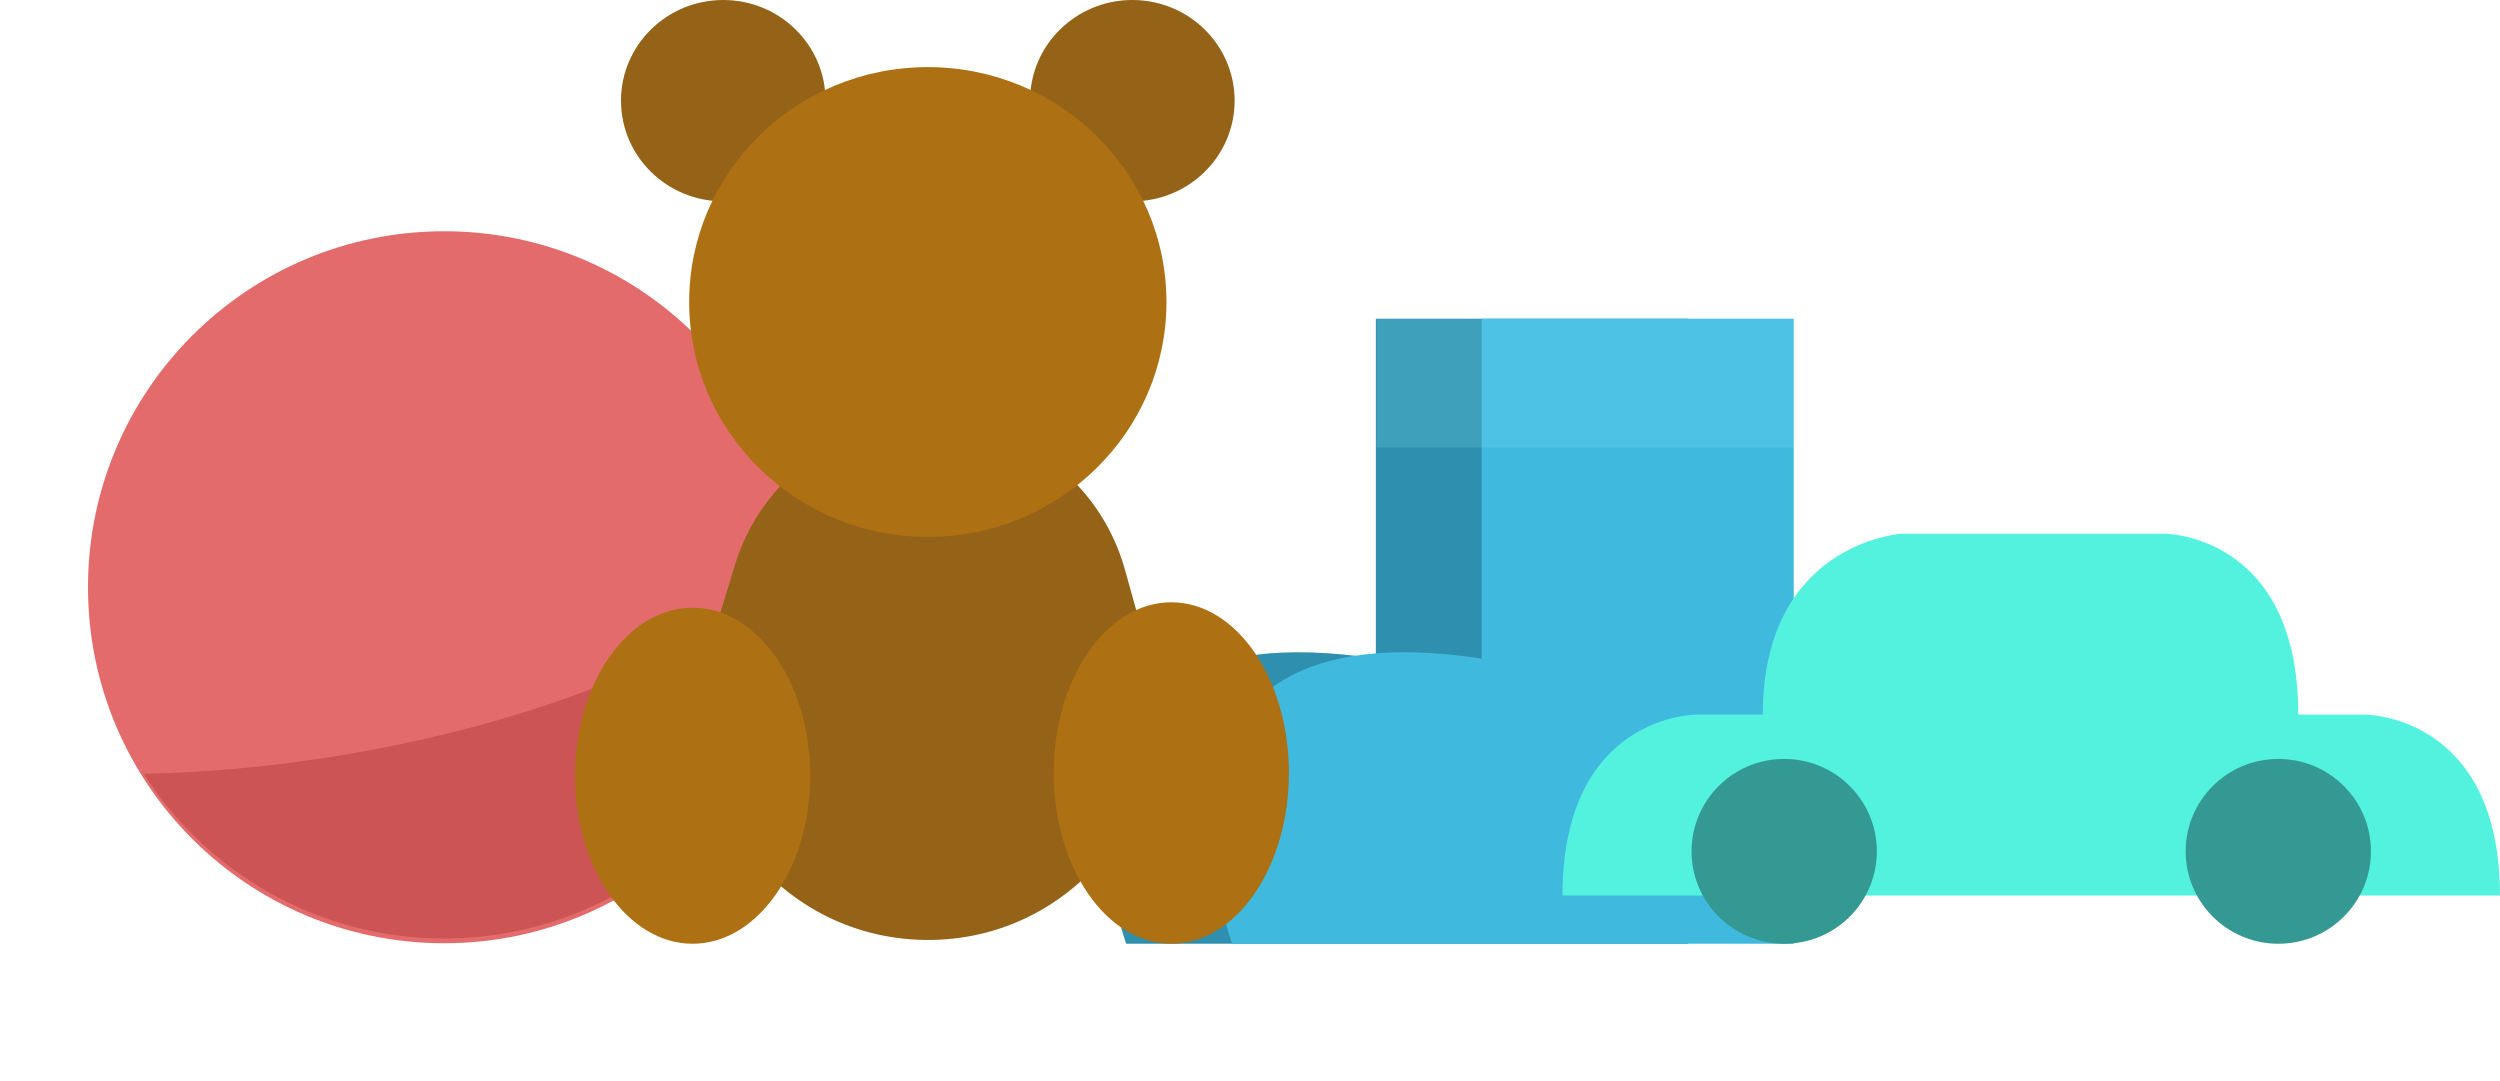 <svg width="400" height="173" viewBox="0 0 400 173" fill="none" xmlns="http://www.w3.org/2000/svg">
<ellipse cx="71.065" cy="93.96" rx="56.985" ry="56.959" fill="#E46B6B"/>
<path fill-rule="evenodd" clip-rule="evenodd" d="M71.065 150.153C102.537 150.153 128.05 124.651 128.05 93.193C128.05 92.301 128.03 91.414 127.989 90.532C106.508 111.451 59.641 123.185 22.997 123.799C33.116 139.645 50.863 150.153 71.065 150.153Z" fill="#CC5454"/>
<path d="M270.057 151H180.195C180.195 151 160.226 96.312 220.134 105.374V51H270.057L270.057 151Z" fill="#2E90AE"/>
<path d="M287 151H197.138C197.138 151 177.169 96.312 237.077 105.374V51H287L287 151Z" fill="#40B9DF"/>
<rect x="220.249" y="51" width="66.751" height="20.611" fill="#96ECFF" fill-opacity="0.17"/>
<path d="M183.611 104.124L179.976 91.1C176.098 77.207 163.523 67.538 149.099 67.358C134.675 67.177 121.855 76.528 117.619 90.32L113.649 103.249C106.507 126.503 123.706 150.087 148.027 150.391C172.348 150.695 190.15 127.55 183.611 104.124Z" fill="#956318"/>
<ellipse cx="115.722" cy="16.107" rx="16.364" ry="16.107" fill="#956318"/>
<ellipse cx="181.176" cy="16.107" rx="16.364" ry="16.107" fill="#956318"/>
<ellipse cx="148.449" cy="48.321" rx="38.182" ry="37.583" fill="#AD7013"/>
<ellipse cx="110.818" cy="124.117" rx="18.818" ry="26.883" fill="#AD7013"/>
<ellipse cx="187.411" cy="123.684" rx="18.818" ry="27.317" fill="#AD7013"/>
<path d="M400 143.286H250C250 114.341 271.339 114.341 271.339 114.341H282.049C282.049 86.813 304.239 85.397 304.239 85.397H346.325C346.325 85.397 367.728 85.397 367.728 114.341H378.438C378.438 114.341 400 114.341 400 143.286Z" fill="#53F2DF"/>
<ellipse cx="285.471" cy="136.214" rx="14.823" ry="14.786" fill="#349993"/>
<ellipse cx="364.529" cy="136.214" rx="14.823" ry="14.786" fill="#349993"/>
</svg>
